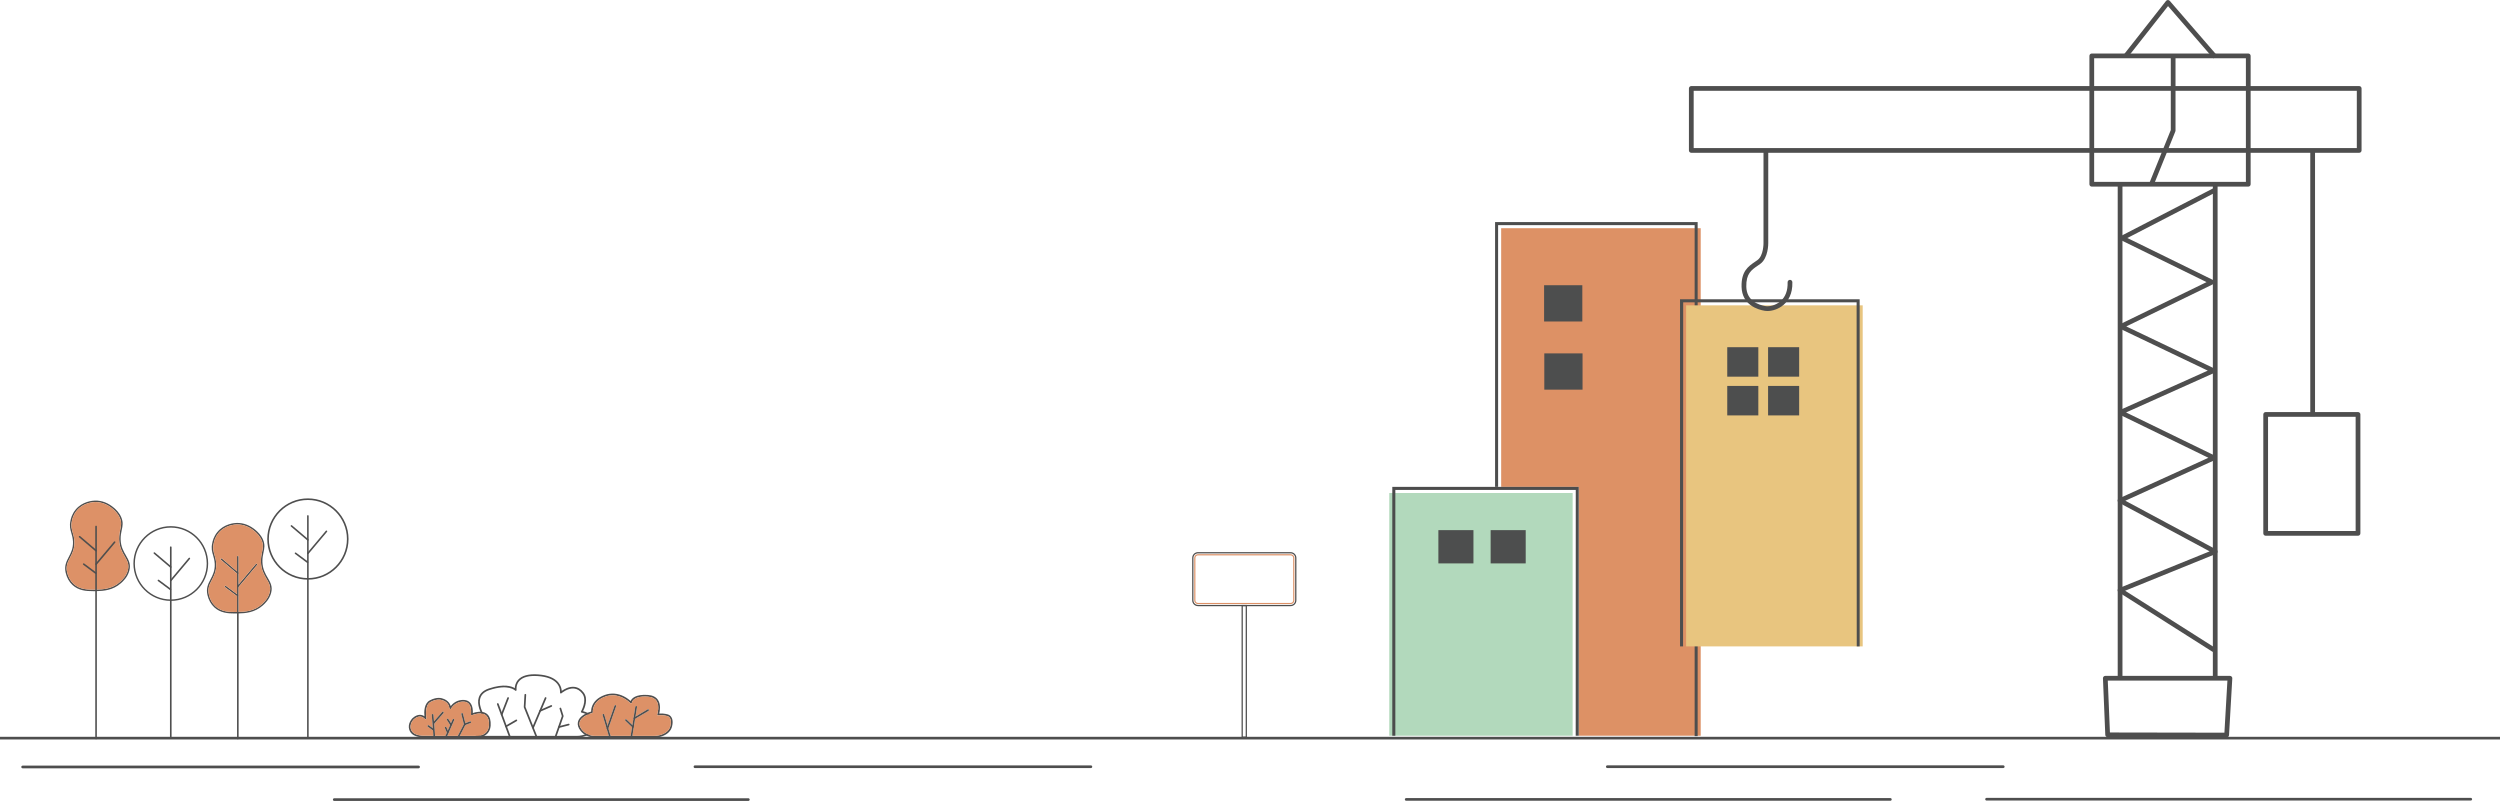   <svg
    width="1535"
    height="492"
    viewBox="0 0 1535 492"
    fill="none"
    xmlns="http://www.w3.org/2000/svg"
  >
    <g opacity="0.7">
      <path
        d="M853 302.691H965.611V451.728C961.588 451.728 977.903 451.733 853 451.728"
        fill="#92C99F"
      />
      <path
        d="M921.715 298.95V140.107H1044.24V238.585V451.732H1020.49C1007.38 451.709 985.427 451.732 969.355 451.732V298.95H921.715Z"
        fill="#CE6224"
      />
      <path
        d="M856.739 451.733H854.869V298.951H969.35V451.733H967.48L967.521 300.835H856.739V451.733Z"
        fill="black"
      />
      <path
        d="M917.971 298.951V136.367H1042.36V452H1040.51V138.238H919.831L919.84 298.951H917.971Z"
        fill="#020303"
      />
      <path d="M1143.7 187.48H1035.27V396.886H1143.7" fill="#DEAC49" />
      <path d="M1085.6 231.27H1104.68V213.173H1085.6V231.27Z" fill="#020303" />
      <path
        d="M1060.53 255.059H1079.61V236.962H1060.53V255.059Z"
        fill="#020303"
      />
      <path
        d="M1060.53 231.279H1079.61V213.183H1060.53V231.279Z"
        fill="#020303"
      />
      <path
        d="M1085.6 255.059H1104.68V236.962H1085.6V255.059Z"
        fill="#020303"
      />
      <path
        d="M1033.4 396.889H1031.53V183.742H1141.83V396.889H1140.04L1139.96 185.617L1033.48 185.613L1033.4 396.889Z"
        fill="#020303"
      />
      <path
        d="M948.07 197.396H971.549V175.127H948.07V197.396Z"
        fill="#020303"
      />
      <path
        d="M915.248 345.93H936.785V325.499H915.248V345.93Z"
        fill="#020303"
      />
      <path
        d="M883.162 345.93H904.699V325.499H883.162V345.93Z"
        fill="#020303"
      />
      <path
        d="M948.204 239.248H971.683V216.979H948.204V239.248Z"
        fill="#020303"
      />
      <g clip-path="url(#clip0_2690_19355)">
        <path
          d="M1448.54 93.819H1038.46C1037.65 93.819 1037 93.165 1037 92.361V54.302C1037 53.497 1037.65 52.844 1038.46 52.844H1448.54C1449.35 52.844 1450 53.497 1450 54.302V92.361C1450 93.165 1449.35 93.819 1448.54 93.819ZM1039.92 90.902H1447.08V55.76H1039.92V90.902Z"
          fill="#030303"
        />
        <path
          d="M1380.44 114.584H1284.35C1283.55 114.584 1282.9 113.931 1282.9 113.126V34.314C1282.9 33.509 1283.55 32.855 1284.35 32.855H1380.44C1381.24 32.855 1381.89 33.509 1381.89 34.314V113.126C1381.89 113.931 1381.24 114.584 1380.44 114.584ZM1285.81 111.668H1378.98V35.772H1285.81V111.668Z"
          fill="#030303"
        />
        <path
          d="M1447.82 328.944H1391.12C1390.32 328.944 1389.67 328.291 1389.67 327.486V254.466C1389.67 253.661 1390.32 253.008 1391.12 253.008H1447.82C1448.62 253.008 1449.28 253.661 1449.28 254.466V327.486C1449.28 328.291 1448.62 328.944 1447.82 328.944ZM1392.58 326.028H1446.36V255.924H1392.58V326.028Z"
          fill="#030303"
        />
        <path
          d="M1421.43 91.795H1418.51V255.526H1421.43V91.795Z"
          fill="#030303"
        />
        <path
          d="M1367.17 452.784L1294.1 452.662C1293.32 452.662 1292.68 452.044 1292.65 451.262L1291.21 416.499C1291.19 416.102 1291.34 415.717 1291.61 415.432C1291.89 415.146 1292.27 414.982 1292.66 414.982H1369.17C1369.57 414.982 1369.96 415.146 1370.23 415.437C1370.51 415.729 1370.65 416.12 1370.63 416.522L1368.62 451.414C1368.58 452.184 1367.94 452.79 1367.17 452.79V452.784ZM1295.5 449.746L1365.79 449.868L1367.63 417.899H1294.18L1295.5 449.751V449.746Z"
          fill="#030303"
        />
        <path
          d="M1303.19 112.625H1300.27V416.505H1303.19V112.625Z"
          fill="#030303"
        />
        <path
          d="M1361.6 113.154H1358.69V416.941H1361.6V113.154Z"
          fill="#030303"
        />
        <path
          d="M1358.62 400.29L1300.91 363.655C1300.45 363.363 1300.19 362.838 1300.24 362.296C1300.28 361.753 1300.63 361.281 1301.14 361.076L1356.71 338.533L1301 308.634C1300.51 308.372 1300.21 307.858 1300.23 307.299C1300.24 306.744 1300.58 306.249 1301.08 306.021L1355.96 281.08L1301.32 254.512C1300.82 254.267 1300.49 253.742 1300.5 253.177C1300.51 252.611 1300.84 252.103 1301.36 251.87L1355.57 227.565L1301.54 201.767C1301.04 201.528 1300.72 201.014 1300.72 200.454C1300.72 199.894 1301.03 199.381 1301.54 199.136L1354.83 173.215L1302.31 147.481C1301.82 147.236 1301.5 146.741 1301.5 146.186C1301.5 145.638 1301.79 145.131 1302.28 144.874L1358.97 115.588L1360.3 118.178L1306.2 146.134L1358.79 171.903C1359.29 172.148 1359.61 172.655 1359.61 173.215C1359.61 173.775 1359.29 174.283 1358.79 174.522L1305.53 200.425L1359.68 226.276C1360.19 226.521 1360.51 227.04 1360.51 227.612C1360.5 228.177 1360.16 228.691 1359.64 228.924L1305.4 253.241L1360.02 279.803C1360.53 280.048 1360.85 280.567 1360.84 281.133C1360.84 281.699 1360.51 282.206 1359.99 282.439L1304.96 307.444L1360.82 337.419C1361.31 337.687 1361.61 338.218 1361.58 338.784C1361.54 339.35 1361.19 339.845 1360.67 340.055L1304.84 362.704L1360.16 397.823L1358.6 400.284L1358.62 400.29Z"
          fill="#030303"
        />
        <path
          d="M1322.3 113.732L1319.6 112.635L1332.86 79.861V33.578H1335.77V80.153C1335.77 80.339 1335.74 80.526 1335.67 80.701L1322.31 113.738L1322.3 113.732Z"
          fill="#030303"
        />
        <path
          d="M1358.98 35.854L1331.17 3.75L1306.1 35.586L1303.81 33.783L1329.96 0.56C1330.23 0.216 1330.64 0.017 1331.08 0.006C1331.52 -0.018 1331.93 0.181 1332.22 0.507L1361.19 33.947L1358.98 35.86V35.854Z"
          fill="#030303"
        />
        <path
          d="M1085.2 190.965C1084.64 190.965 1084.12 190.924 1083.65 190.848C1079.42 190.16 1069.57 187.337 1069.32 176.08C1069.1 166.537 1073.42 163.574 1077.6 160.71C1078.09 160.372 1078.59 160.034 1079.08 159.684C1082.88 156.942 1082.8 149.301 1082.79 149.226V93.138C1082.79 92.333 1083.44 91.68 1084.25 91.68C1085.05 91.68 1085.71 92.333 1085.71 93.138V149.196C1085.71 149.546 1085.82 158.412 1080.78 162.046C1080.27 162.413 1079.76 162.763 1079.25 163.113C1075.39 165.761 1072.05 168.048 1072.23 176.01C1072.42 184.759 1079.75 187.255 1084.11 187.967C1086.04 188.282 1090.07 187.722 1093.28 184.904C1096.3 182.251 1097.75 178.354 1097.59 173.332C1097.57 172.527 1098.2 171.851 1099 171.827C1099.02 171.827 1099.03 171.827 1099.05 171.827C1099.83 171.827 1100.48 172.452 1100.51 173.239C1100.74 180.635 1097.75 184.858 1095.2 187.098C1092.08 189.845 1088.13 190.965 1085.19 190.965H1085.2Z"
          fill="#030303"
        />
      </g>
      <path
        d="M189.044 355.928C175.28 355.928 164.088 344.732 164.088 330.964C164.088 317.196 175.28 306 189.044 306C202.807 306 214 317.196 214 330.964C214 344.732 202.807 355.928 189.044 355.928ZM189.044 306.996C175.822 306.996 165.084 317.751 165.084 330.964C165.084 344.177 175.835 354.932 189.044 354.932C202.253 354.932 213.004 344.177 213.004 330.964C213.004 317.751 202.253 306.996 189.044 306.996Z"
        fill="#030303"
      />
      <path
        d="M189.044 331.986C188.93 331.986 188.817 331.948 188.729 331.872L178.62 323.286C178.418 323.11 178.381 322.794 178.557 322.593C178.734 322.378 179.049 322.366 179.25 322.53L189.359 331.116C189.56 331.292 189.598 331.608 189.422 331.809C189.321 331.923 189.182 331.986 189.044 331.986Z"
        fill="#030303"
      />
      <path
        d="M189.057 340.258C188.943 340.258 188.83 340.22 188.741 340.144C188.527 339.968 188.502 339.653 188.678 339.451L200.072 325.897C200.249 325.695 200.564 325.67 200.766 325.834C200.98 326.011 201.005 326.326 200.829 326.528L189.435 340.081C189.334 340.195 189.195 340.258 189.057 340.258Z"
        fill="#030303"
      />
      <path
        d="M188.83 345.717C188.729 345.717 188.628 345.692 188.54 345.616L181.141 340.106C180.927 339.942 180.877 339.627 181.04 339.413C181.204 339.198 181.519 339.148 181.734 339.312L189.132 344.822C189.346 344.986 189.397 345.301 189.233 345.515C189.132 345.641 188.994 345.717 188.842 345.717H188.83Z"
        fill="#030303"
      />
      <path
        d="M188.552 453.591V316.767C188.552 316.49 188.766 316.275 189.031 316.275C189.295 316.275 189.522 316.49 189.522 316.767V453.565"
        fill="#030303"
      />
      <path
        d="M104.861 368.966C92.207 368.966 81.909 358.665 81.909 346.006C81.909 333.348 92.207 323.047 104.861 323.047C117.515 323.047 127.813 333.348 127.813 346.006C127.813 358.665 117.515 368.966 104.861 368.966ZM104.861 323.967C92.711 323.967 82.817 333.852 82.817 346.019C82.817 358.186 92.698 368.071 104.861 368.071C117.024 368.071 126.905 358.186 126.905 346.019C126.905 333.852 117.024 323.967 104.861 323.967Z"
        fill="#030303"
      />
      <path
        d="M104.861 348.654C104.748 348.654 104.634 348.616 104.546 348.54L94.438 339.954C94.236 339.778 94.198 339.462 94.374 339.261C94.551 339.046 94.866 339.034 95.068 339.198L105.176 347.784C105.378 347.96 105.416 348.276 105.239 348.477C105.138 348.591 105 348.654 104.861 348.654Z"
        fill="#030303"
      />
      <path
        d="M104.874 356.924C104.76 356.924 104.647 356.886 104.559 356.81C104.345 356.634 104.319 356.319 104.496 356.117L115.89 342.563C116.066 342.361 116.381 342.336 116.583 342.5C116.797 342.677 116.823 342.992 116.646 343.194L105.252 356.747C105.151 356.861 105.013 356.924 104.874 356.924Z"
        fill="#030303"
      />
      <path
        d="M104.659 362.396C104.558 362.396 104.457 362.371 104.369 362.296L96.97 356.786C96.756 356.622 96.706 356.307 96.87 356.092C97.033 355.878 97.348 355.828 97.563 355.992L104.961 361.501C105.176 361.665 105.226 361.98 105.062 362.195C104.961 362.321 104.823 362.396 104.671 362.396H104.659Z"
        fill="#030303"
      />
      <path
        d="M104.357 453.618V335.959C104.357 335.681 104.584 335.467 104.862 335.467C105.139 335.467 105.353 335.681 105.353 335.959V453.58"
        fill="#030303"
      />
      <path
        d="M146.518 351.895C146.518 352.008 146.48 352.122 146.404 352.21C146.303 352.323 146.165 352.386 146.026 352.386C145.913 352.386 145.799 352.349 145.698 352.26L145.534 352.122L135.59 343.674C135.388 343.498 135.35 343.182 135.527 342.981C135.716 342.766 136.018 342.741 136.233 342.918L145.534 350.836L146.341 351.516C146.455 351.617 146.518 351.756 146.518 351.895Z"
        fill="#030303"
      />
      <path
        d="M157.811 346.926L146.518 360.354L146.417 360.48C146.329 360.594 146.177 360.657 146.039 360.657C145.925 360.657 145.812 360.619 145.724 360.543C145.522 360.367 145.484 360.051 145.661 359.85L146.518 358.828L157.067 346.296C157.244 346.082 157.559 346.069 157.761 346.233C157.962 346.409 157.987 346.725 157.811 346.926Z"
        fill="#030303"
      />
      <path
        d="M146.214 365.927C146.114 366.053 145.962 366.116 145.811 366.116C145.71 366.116 145.622 366.091 145.534 366.028H145.521L138.123 360.518C137.908 360.354 137.858 360.039 138.022 359.825C138.186 359.611 138.501 359.56 138.715 359.724L145.534 364.805L146.114 365.234C146.328 365.398 146.378 365.7 146.214 365.927Z"
        fill="#030303"
      />
      <path
        d="M146.517 341.771V453.466C146.517 453.744 146.29 453.958 146.026 453.958C145.748 453.958 145.534 453.744 145.534 453.466V341.771C145.534 341.506 145.748 341.279 146.026 341.279C146.303 341.279 146.517 341.506 146.517 341.771Z"
        fill="#030303"
      />
      <path
        d="M164.428 354.819C162.928 352.31 161.239 349.398 161.125 344.947C161.062 342.614 161.466 340.774 161.806 339.172C162.361 336.638 162.814 334.47 161.516 331.393C160.281 328.405 158.163 326.577 157.18 325.669C153.55 322.517 149.567 320.992 145.37 321.08C144.11 321.105 137.631 321.496 133.434 326.69C131.178 329.426 130.523 332.301 130.334 333.373C129.565 336.726 130.182 338.782 130.838 340.975C131.292 342.501 131.733 344.077 131.846 346.246C132.023 350.419 130.611 353.13 129.262 355.714C127.788 358.539 126.414 361.211 127.372 365.36C128.078 368.423 129.489 370.97 131.569 372.912C135.312 376.379 140.051 376.682 144.11 376.682H145.572C145.887 376.682 146.164 376.682 146.479 376.656H146.517C150.488 376.568 156.399 376.19 161.352 371.752C162.562 370.655 165.436 368.121 166.482 363.998C167.516 360.14 166.003 357.555 164.428 354.819ZM165.6 363.746C164.591 367.616 161.882 370.037 160.735 371.084C156.033 375.295 150.374 375.673 146.517 375.723H146.479C146.164 375.761 145.887 375.761 145.572 375.761H145.459C141.098 375.812 136.106 375.837 132.212 372.231C130.271 370.403 128.922 368.032 128.267 365.158C127.372 361.35 128.607 358.929 130.069 356.143C131.43 353.546 132.955 350.646 132.754 346.195C132.665 343.913 132.161 342.211 131.708 340.723C131.09 338.555 130.523 336.689 131.229 333.562C131.43 332.515 132.023 329.842 134.128 327.283C138.11 322.404 144.186 322.038 145.408 322.013H145.711C149.567 322.013 153.235 323.475 156.563 326.375C157.495 327.22 159.487 328.972 160.672 331.759C161.856 334.545 161.44 336.5 160.898 338.971C160.558 340.522 160.218 342.299 160.218 344.506V344.985C160.331 349.688 162.058 352.651 163.608 355.298C165.184 357.971 166.507 360.278 165.6 363.746Z"
        fill="#030303"
      />
      <path
        d="M165.6 363.747C164.591 367.617 161.881 370.038 160.734 371.085C156.033 375.296 150.374 375.674 146.517 375.724V360.355L157.81 346.927C157.987 346.726 157.962 346.41 157.76 346.234C157.558 346.07 157.243 346.083 157.067 346.297L146.517 358.829V341.771C146.517 341.506 146.29 341.279 146.026 341.279C145.748 341.279 145.534 341.506 145.534 341.771V350.836L136.232 342.918C136.018 342.741 135.716 342.767 135.526 342.981C135.35 343.183 135.388 343.498 135.589 343.674L145.534 352.122V364.806L138.715 359.725C138.501 359.561 138.186 359.611 138.022 359.825C137.858 360.04 137.909 360.355 138.123 360.519L145.521 366.029H145.534V375.762H145.458C141.097 375.813 136.106 375.838 132.212 372.232C130.271 370.404 128.922 368.033 128.267 365.159C127.372 361.351 128.607 358.93 130.069 356.144C131.43 353.547 132.955 350.647 132.754 346.196C132.665 343.914 132.161 342.212 131.707 340.724C131.09 338.556 130.523 336.69 131.229 333.563C131.43 332.516 132.023 329.843 134.127 327.284C138.11 322.405 144.185 322.039 145.408 322.014H145.71C149.567 322.014 153.235 323.476 156.563 326.376C157.495 327.221 159.487 328.973 160.671 331.76C161.856 334.546 161.44 336.5 160.898 338.972C160.558 340.522 160.218 342.3 160.218 344.507V344.986C160.331 349.689 162.058 352.651 163.608 355.299C165.184 357.972 166.507 360.279 165.6 363.747Z"
        fill="#CE6326"
      />
      <path
        d="M77.372 341.076C75.872 338.567 74.183 335.667 74.07 331.217C74.02 328.871 74.41 327.043 74.751 325.442C75.318 322.908 75.759 320.739 74.473 317.663C73.238 314.675 71.121 312.846 70.138 311.939C66.508 308.787 62.525 307.261 58.328 307.349C57.055 307.375 50.576 307.778 46.379 312.96C44.123 315.696 43.48 318.571 43.279 319.642C42.522 322.996 43.14 325.051 43.783 327.258C44.236 328.783 44.69 330.359 44.803 332.528C44.967 336.701 43.568 339.399 42.207 341.996C40.745 344.821 39.359 347.494 40.316 351.642C41.022 354.718 42.434 357.252 44.514 359.194C48.257 362.661 52.996 362.976 57.055 362.976H58.97C59.109 362.976 59.285 362.951 59.424 362.951C63.395 362.863 69.344 362.497 74.297 358.047C75.507 356.95 78.381 354.416 79.427 350.293C80.473 346.435 78.948 343.837 77.372 341.101V341.076ZM78.557 350.015C77.549 353.873 74.839 356.307 73.679 357.341C68.978 361.564 63.281 361.93 59.424 361.993C59.285 362.018 59.109 362.018 58.97 362.018H58.403C54.03 362.069 49.051 362.106 45.157 358.501C43.215 356.672 41.854 354.302 41.211 351.427C40.316 347.62 41.552 345.199 43.014 342.413C44.362 339.815 45.888 336.915 45.686 332.465C45.598 330.183 45.093 328.493 44.64 326.993C44.022 324.824 43.455 322.958 44.161 319.831C44.362 318.785 44.955 316.112 47.06 313.54C51.03 308.661 57.118 308.295 58.328 308.27H58.643C62.5 308.27 66.167 309.732 69.495 312.632C70.427 313.477 72.419 315.229 73.604 318.016C74.788 320.802 74.36 322.756 73.831 325.228C73.49 326.778 73.15 328.556 73.15 330.75V331.229C73.263 335.932 74.978 338.895 76.528 341.543C78.103 344.216 79.427 346.535 78.532 350.003L78.557 350.015Z"
        fill="#030303"
      />
      <path
        d="M78.557 350.017C77.548 353.875 74.838 356.308 73.679 357.342C68.978 361.566 63.281 361.932 59.424 361.995C59.285 362.02 59.109 362.02 58.97 362.02H58.403C54.029 362.07 49.051 362.108 45.156 358.502C43.215 356.674 41.854 354.304 41.211 351.429C40.316 347.621 41.551 345.201 43.013 342.414C44.362 339.817 45.887 336.917 45.685 332.467C45.597 330.184 45.093 328.495 44.639 326.995C44.022 324.826 43.454 322.96 44.16 319.833C44.362 318.787 44.954 316.114 47.059 313.542C51.029 308.662 57.117 308.297 58.327 308.271H58.642C62.499 308.271 66.167 309.734 69.494 312.634C70.427 313.479 72.418 315.231 73.603 318.018C74.788 320.804 74.359 322.758 73.83 325.229C73.49 326.78 73.15 328.558 73.15 330.752V331.231C73.263 335.934 74.977 338.897 76.527 341.544C78.103 344.217 79.426 346.537 78.531 350.004L78.557 350.017Z"
        fill="#CE6326"
      />
      <path
        d="M58.983 338.631C58.87 338.631 58.756 338.593 58.668 338.518L48.56 329.919C48.358 329.742 48.32 329.427 48.497 329.225C48.673 329.024 48.988 328.998 49.19 329.162L59.298 337.761C59.5 337.938 59.538 338.253 59.361 338.454C59.26 338.568 59.122 338.631 58.983 338.631Z"
        fill="#030303"
      />
      <path
        d="M58.995 346.9C58.882 346.9 58.768 346.862 58.68 346.786C58.466 346.61 58.44 346.295 58.617 346.093L70.011 332.552C70.187 332.337 70.502 332.325 70.704 332.489C70.918 332.665 70.944 332.98 70.767 333.182L59.373 346.723C59.272 346.837 59.134 346.9 58.995 346.9Z"
        fill="#030303"
      />
      <path
        d="M58.769 352.373C58.668 352.373 58.567 352.348 58.479 352.272L51.081 346.762C50.866 346.599 50.816 346.283 50.98 346.069C51.144 345.855 51.459 345.804 51.673 345.968L59.072 351.478C59.286 351.642 59.336 351.957 59.172 352.171C59.072 352.297 58.933 352.373 58.782 352.373H58.769Z"
        fill="#030303"
      />
      <path
        d="M58.983 453.956C58.706 453.956 58.491 453.742 58.491 453.464V323.248C58.491 322.97 58.706 322.756 58.983 322.756C59.26 322.756 59.474 322.97 59.474 323.248V453.464C59.474 453.742 59.26 453.956 58.983 453.956Z"
        fill="#030303"
      />
      <path
        d="M1600.53 454.04H-59.136C-59.602 454.04 -59.961 453.681 -59.961 453.216C-59.961 452.75 -59.602 452.391 -59.136 452.391H1600.55C1601.02 452.391 1601.38 452.75 1601.38 453.216C1601.38 453.681 1601.02 454.04 1600.55 454.04H1600.53Z"
        fill="#030303"
      />
      <path
        d="M256.998 471.744H13.898C13.433 471.744 13.073 471.384 13.073 470.919C13.073 470.453 13.433 470.094 13.898 470.094H256.998C257.464 470.094 257.823 470.453 257.823 470.919C257.823 471.384 257.464 471.744 256.998 471.744Z"
        fill="#030303"
      />
      <path
        d="M669.806 471.597H426.706C426.24 471.597 425.881 471.238 425.881 470.772C425.881 470.307 426.24 469.947 426.706 469.947H669.806C670.271 469.947 670.631 470.307 670.631 470.772C670.631 471.238 670.271 471.597 669.806 471.597Z"
        fill="#030303"
      />
      <path
        d="M459.48 491.775H205.236C204.771 491.775 204.411 491.415 204.411 490.95C204.411 490.485 204.771 490.125 205.236 490.125H459.48C459.945 490.125 460.304 490.485 460.304 490.95C460.304 491.415 459.945 491.775 459.48 491.775Z"
        fill="#030303"
      />
      <path
        d="M1229.99 471.576H986.892C986.427 471.576 986.067 471.216 986.067 470.751C986.067 470.285 986.427 469.926 986.892 469.926H1229.99C1230.46 469.926 1230.82 470.285 1230.82 470.751C1230.82 471.216 1230.46 471.576 1229.99 471.576Z"
        fill="#030303"
      />
      <path
        d="M1160.68 491.669H863.407C862.942 491.669 862.582 491.31 862.582 490.844C862.582 490.379 862.942 490.02 863.407 490.02H1160.68C1161.15 490.02 1161.5 490.379 1161.5 490.844C1161.5 491.31 1161.15 491.669 1160.68 491.669Z"
        fill="#030303"
      />
      <path
        d="M1517.03 491.542H1219.76C1219.29 491.542 1218.93 491.183 1218.93 490.717C1218.93 490.252 1219.29 489.893 1219.76 489.893H1517.03C1517.5 489.893 1517.86 490.252 1517.86 490.717C1517.86 491.183 1517.5 491.542 1517.03 491.542Z"
        fill="#030303"
      />
      <path
        d="M354.048 452.894H297.132C295.553 452.894 294.021 452.54 292.696 451.865C289.629 450.307 288.505 447.687 289.534 444.49C290.201 442.406 291.321 441.031 292.864 440.399C294.207 439.848 295.589 439.98 296.603 440.231C295.159 437.823 292.554 432.612 293.958 428.24C294.783 425.682 296.848 423.828 300.098 422.734C309.476 419.581 314.215 421.358 316.079 422.54C316.119 421.256 316.476 419.172 318.121 417.362C320.474 414.775 324.603 413.673 330.389 414.078C336.313 414.494 340.53 416.198 342.915 419.146C344.451 421.04 344.841 422.996 344.918 424.193C346.355 423.164 349.343 421.402 352.589 421.723C354.836 421.945 356.784 423.128 358.385 425.237C361.38 429.182 358.973 434.79 358.01 436.677C359.451 437.031 362.704 438.082 364.503 440.633C365.604 442.195 365.973 444.052 365.59 446.147C365.225 448.161 363.748 449.858 361.198 451.186C359.057 452.303 356.583 452.894 354.048 452.894ZM294.885 441.074C294.352 441.074 293.794 441.158 293.254 441.381C292.018 441.892 291.106 443.045 290.537 444.815C289.661 447.537 290.548 449.595 293.174 450.927C294.352 451.526 295.72 451.839 297.132 451.839H354.048C356.412 451.839 358.717 451.292 360.709 450.252C362.952 449.084 364.244 447.639 364.55 445.961C364.878 444.154 364.572 442.567 363.642 441.246C361.592 438.334 357.167 437.575 357.123 437.568C356.952 437.538 356.806 437.429 356.729 437.268C356.656 437.111 356.664 436.925 356.755 436.776C356.795 436.71 360.683 430.014 357.543 425.872C356.127 424.007 354.424 422.964 352.483 422.77C348.5 422.376 344.761 425.646 344.724 425.678C344.56 425.824 344.32 425.854 344.126 425.748C343.933 425.642 343.823 425.427 343.853 425.208C343.853 425.182 344.203 422.394 342.08 419.785C339.884 417.088 335.926 415.519 330.319 415.125C324.87 414.742 321.029 415.731 318.906 418.066C316.702 420.486 317.177 423.544 317.18 423.577C317.22 423.81 317.1 424.04 316.885 424.139C316.673 424.241 316.418 424.186 316.261 424.011C316.224 423.971 312.227 419.763 300.433 423.73C297.519 424.711 295.68 426.332 294.965 428.554C293.269 433.82 298.27 440.866 298.321 440.939C298.463 441.136 298.453 441.41 298.292 441.593C298.132 441.779 297.865 441.83 297.65 441.717C297.632 441.709 296.37 441.067 294.889 441.067L294.885 441.074Z"
        fill="#030303"
      />
      <path
        d="M313.041 452.893C312.825 452.893 312.625 452.762 312.545 452.546L305.14 432.425C305.037 432.151 305.18 431.848 305.453 431.746C305.727 431.644 306.03 431.786 306.132 432.06L313.537 452.181C313.639 452.455 313.497 452.758 313.223 452.86C313.161 452.882 313.103 452.893 313.041 452.893Z"
        fill="#030303"
      />
      <path
        d="M308.025 439.264C307.963 439.264 307.898 439.253 307.836 439.228C307.562 439.122 307.431 438.815 307.537 438.545L311.491 428.386C311.597 428.116 311.903 427.981 312.173 428.087C312.446 428.193 312.578 428.499 312.472 428.769L308.518 438.929C308.438 439.137 308.237 439.264 308.025 439.264Z"
        fill="#030303"
      />
      <path
        d="M310.696 446.516C310.513 446.516 310.334 446.421 310.24 446.253C310.094 446.001 310.181 445.676 310.433 445.53L316.791 441.852C317.043 441.706 317.367 441.794 317.513 442.045C317.659 442.297 317.572 442.622 317.32 442.768L310.962 446.446C310.878 446.494 310.787 446.516 310.699 446.516H310.696Z"
        fill="#030303"
      />
      <path
        d="M329.236 452.463C329.028 452.463 328.827 452.339 328.747 452.131L321.63 434.331C321.601 434.258 321.59 434.181 321.593 434.104L322.024 426.55C322.042 426.259 322.287 426.032 322.582 426.054C322.874 426.072 323.096 426.321 323.078 426.613L322.655 434.046L329.728 451.737C329.837 452.007 329.706 452.314 329.432 452.423C329.367 452.449 329.301 452.46 329.236 452.46V452.463Z"
        fill="#030303"
      />
      <path
        d="M327.278 447.303C327.208 447.303 327.139 447.289 327.07 447.259C326.8 447.146 326.676 446.836 326.789 446.566L334.518 428.368C334.632 428.098 334.942 427.974 335.212 428.087C335.482 428.2 335.606 428.51 335.492 428.78L327.763 446.978C327.679 447.179 327.482 447.3 327.278 447.3V447.303Z"
        fill="#030303"
      />
      <path
        d="M331.677 436.947C331.472 436.947 331.279 436.826 331.191 436.629C331.075 436.363 331.199 436.049 331.465 435.936L338.301 432.962C338.567 432.845 338.881 432.969 338.994 433.236C339.111 433.502 338.987 433.816 338.72 433.929L331.885 436.903C331.815 436.932 331.746 436.947 331.673 436.947H331.677Z"
        fill="#030303"
      />
      <path
        d="M341.099 452.894C341.041 452.894 340.982 452.883 340.924 452.865C340.65 452.77 340.504 452.467 340.599 452.194L344.966 439.681L343.561 435.159C343.474 434.882 343.631 434.586 343.908 434.499C344.185 434.411 344.48 434.568 344.568 434.846L346.023 439.531C346.056 439.641 346.056 439.754 346.016 439.863L341.595 452.54C341.518 452.759 341.314 452.894 341.095 452.894H341.099Z"
        fill="#030303"
      />
      <path
        d="M343.309 446.909C343.075 446.909 342.86 446.752 342.798 446.512C342.725 446.231 342.897 445.942 343.177 445.869L349.054 444.359C349.339 444.286 349.623 444.457 349.696 444.738C349.769 445.019 349.597 445.307 349.317 445.38L343.44 446.891C343.396 446.902 343.353 446.909 343.309 446.909Z"
        fill="#030303"
      />
      <path
        d="M410.351 438.76C410.238 438.72 407.794 437.866 404.784 438.121C405.2 436.468 405.879 432.582 404 429.761C402.775 427.922 400.703 426.889 397.839 426.692C390.131 426.163 387.859 428.896 387.195 430.407C386.44 429.721 385.05 428.586 383.168 427.619C379.338 425.649 375.289 425.317 371.458 426.659C366.614 428.353 364.557 431.163 363.685 433.221C363.003 434.826 362.915 436.224 362.923 436.921C361.299 437.355 355.755 439.143 354.828 443.387C354.463 445.051 355.003 446.821 356.426 448.653C358.494 451.31 361.799 452.901 365.268 452.901H401.443C403.314 452.901 405.098 452.587 406.74 451.974C409.928 450.781 411.963 448.755 412.627 446.12C412.89 445.07 412.999 444.161 412.999 443.38C412.999 439.793 410.676 438.881 410.351 438.767V438.76ZM411.602 445.854C410.876 448.741 408.356 450.233 406.368 450.978C404.843 451.547 403.183 451.839 401.439 451.839H365.265C362.12 451.839 359.125 450.401 357.254 448C356.032 446.427 355.561 444.949 355.857 443.606C356.776 439.388 363.517 437.851 363.587 437.837C363.853 437.779 364.032 437.527 363.995 437.257C363.988 437.191 363.284 430.633 371.805 427.648C373.315 427.119 374.763 426.904 376.124 426.904C382.508 426.904 387.005 431.688 387.06 431.746C387.199 431.9 387.417 431.954 387.614 431.889C387.811 431.827 387.954 431.648 387.976 431.444C387.994 431.265 388.556 427.108 397.766 427.747C400.283 427.918 402.081 428.794 403.117 430.345C405.226 433.505 403.573 438.523 403.555 438.57C403.497 438.746 403.533 438.939 403.65 439.081C403.767 439.224 403.953 439.293 404.135 439.264C407.228 438.797 409.964 439.749 409.99 439.76C410.001 439.76 410.015 439.767 410.023 439.771C410.139 439.804 412.897 440.687 411.595 445.861L411.602 445.854Z"
        fill="#030303"
      />
      <path
        d="M411.602 445.854C410.876 448.741 408.355 450.233 406.367 450.978C404.842 451.547 403.182 451.839 401.439 451.839H388.285L389.16 446.387C389.164 446.369 389.168 446.35 389.168 446.332L389.967 441.347L398.218 436.447C398.47 436.297 398.55 435.972 398.4 435.72C398.251 435.469 397.926 435.388 397.678 435.538L390.185 439.986L391.138 434.06C391.185 433.772 390.988 433.502 390.7 433.454C390.415 433.407 390.142 433.604 390.094 433.892L388.281 445.201L384.655 441.72C384.448 441.515 384.112 441.526 383.911 441.734C383.707 441.946 383.714 442.278 383.926 442.482L388.081 446.467L387.22 451.835H374.905L373.533 447.23L378.316 433.615C378.414 433.341 378.268 433.038 377.991 432.94C377.717 432.841 377.415 432.987 377.32 433.265L373.019 445.508L370.991 438.713C370.907 438.435 370.612 438.275 370.334 438.359C370.053 438.443 369.897 438.738 369.977 439.016L373.803 451.835H365.268C362.123 451.835 359.128 450.397 357.257 447.996C356.035 446.423 355.565 444.946 355.86 443.603C356.779 439.384 363.52 437.848 363.59 437.833C363.856 437.775 364.035 437.523 363.998 437.253C363.991 437.187 363.287 430.63 371.808 427.645C373.318 427.116 374.766 426.9 376.127 426.9C382.511 426.9 387.008 431.684 387.063 431.743C387.202 431.896 387.42 431.951 387.617 431.885C387.814 431.823 387.957 431.644 387.979 431.44C387.997 431.261 388.559 427.105 397.769 427.743C400.286 427.915 402.084 428.791 403.12 430.342C405.229 433.502 403.576 438.519 403.558 438.567C403.5 438.742 403.536 438.935 403.653 439.078C403.77 439.22 403.956 439.289 404.138 439.26C407.232 438.793 409.967 439.745 409.993 439.756C410.004 439.756 410.018 439.764 410.026 439.767C410.142 439.8 412.9 440.683 411.598 445.858L411.602 445.854Z"
        fill="#CE6326"
      />
      <path
        d="M374.661 452.873C374.61 452.888 374.559 452.895 374.508 452.895C374.281 452.895 374.07 452.745 374.004 452.515L373.8 451.837L369.973 439.017C369.89 438.74 370.05 438.444 370.331 438.36C370.608 438.276 370.904 438.437 370.988 438.714L373.016 445.509L373.53 447.231L374.902 451.837L375.015 452.212C375.099 452.49 374.938 452.785 374.661 452.869V452.873Z"
        fill="#030303"
      />
      <path
        d="M378.317 433.618L373.534 447.233L373.48 447.39C373.403 447.609 373.199 447.744 372.98 447.744C372.922 447.744 372.863 447.733 372.805 447.711C372.531 447.616 372.385 447.313 372.48 447.04L373.02 445.511L377.321 433.268C377.416 432.994 377.718 432.848 377.992 432.943C378.269 433.042 378.411 433.341 378.317 433.618Z"
        fill="#030303"
      />
      <path
        d="M391.138 434.06L390.186 439.986L389.967 441.344L389.168 446.328C389.168 446.347 389.165 446.365 389.161 446.383L388.286 451.835L388.187 452.444C388.143 452.703 387.921 452.89 387.665 452.89C387.636 452.89 387.611 452.89 387.581 452.882C387.293 452.838 387.096 452.565 387.144 452.276L387.217 451.831L388.078 446.463L388.282 445.197L390.095 433.888C390.142 433.6 390.412 433.403 390.7 433.45C390.989 433.498 391.185 433.768 391.138 434.056V434.06Z"
        fill="#030303"
      />
      <path
        d="M389.169 446.333C389.169 446.351 389.165 446.369 389.161 446.387C389.143 446.482 389.096 446.573 389.023 446.65C388.921 446.76 388.782 446.814 388.643 446.814C388.512 446.814 388.381 446.767 388.279 446.665L388.078 446.471L383.923 442.486C383.712 442.282 383.704 441.95 383.909 441.738C384.109 441.53 384.445 441.519 384.653 441.724L388.279 445.205L389.008 445.902C389.128 446.019 389.183 446.179 389.169 446.333Z"
        fill="#030303"
      />
      <path
        d="M398.218 436.447L389.967 441.348L389.755 441.475C389.672 441.526 389.577 441.548 389.485 441.548C389.303 441.548 389.128 441.457 389.033 441.289C388.884 441.037 388.964 440.713 389.216 440.563L390.186 439.986L397.678 435.538C397.926 435.388 398.251 435.469 398.401 435.721C398.55 435.972 398.47 436.293 398.218 436.447Z"
        fill="#030303"
      />
      <path
        d="M301.244 443.304C301.01 440.713 300.033 438.892 298.344 437.885C295.648 436.283 291.931 437.25 290.301 437.809C290.388 436.385 290.333 433.546 288.798 431.634C287.893 430.503 286.616 429.875 285.008 429.77C280.612 429.478 277.942 431.999 276.749 433.514C275.724 430.091 272.368 429.065 271.883 428.934C271.438 428.74 268.443 427.609 263.909 430.018C260.294 431.937 260.338 437.232 260.597 439.79C259.707 439.177 258.747 438.878 257.741 438.9C255.045 438.951 252.984 441.264 252.885 441.374C249.974 444.852 250.77 448.767 253.002 450.683C255.333 452.686 259.502 452.778 259.543 452.778C271.832 452.876 281.517 452.894 287.269 452.894C290.924 452.894 292.993 452.887 293.12 452.887C293.357 452.894 296.925 452.898 299.296 450.354C300.857 448.676 301.514 446.304 301.244 443.301V443.304ZM298.53 449.628C296.465 451.854 293.171 451.829 293.135 451.829C293.131 451.829 293.128 451.829 293.124 451.829C293.051 451.829 289.119 451.847 282.286 451.832C281.907 451.832 281.52 451.832 281.126 451.832C279.175 451.829 277.012 451.821 274.655 451.811C274.283 451.811 273.904 451.811 273.517 451.807C271.515 451.8 269.384 451.789 267.134 451.774C266.783 451.774 266.433 451.77 266.076 451.767C263.996 451.756 261.819 451.738 259.553 451.719C259.517 451.719 255.705 451.61 253.692 449.88C251.842 448.293 251.218 445.008 253.692 442.06C253.71 442.038 255.541 439.991 257.766 439.954C257.788 439.954 257.81 439.954 257.828 439.954C258.933 439.954 259.977 440.465 260.925 441.469C261.089 441.637 261.341 441.68 261.549 441.575C261.757 441.469 261.87 441.235 261.826 441.005C261.811 440.929 260.349 433.109 264.405 430.956C268.717 428.664 271.453 429.901 271.474 429.912C271.511 429.93 271.547 429.945 271.587 429.952C271.748 429.989 275.534 430.923 275.954 434.904C275.979 435.137 276.151 435.324 276.381 435.367C276.61 435.411 276.84 435.298 276.95 435.09C276.972 435.043 279.412 430.456 284.938 430.824C286.241 430.912 287.258 431.404 287.973 432.295C289.757 434.513 289.177 438.484 289.17 438.524C289.141 438.714 289.217 438.903 289.367 439.024C289.52 439.141 289.724 439.166 289.899 439.09C289.947 439.068 294.798 437.01 297.804 438.798C299.186 439.622 299.989 441.17 300.19 443.403C300.434 446.089 299.872 448.183 298.526 449.632L298.53 449.628Z"
        fill="#030303"
      />
      <path
        d="M298.53 449.628C296.466 451.854 293.172 451.829 293.135 451.829C293.132 451.829 293.128 451.829 293.124 451.829C293.051 451.829 289.119 451.847 282.287 451.832L285.738 445.154L288.948 443.932C289.221 443.83 289.356 443.523 289.25 443.249C289.148 442.976 288.842 442.841 288.572 442.947L285.727 444.027L284.253 438.181C284.184 437.9 283.895 437.728 283.615 437.798C283.33 437.871 283.162 438.155 283.232 438.44L284.8 444.665L281.174 451.679C281.149 451.726 281.13 451.778 281.127 451.829C279.175 451.825 277.012 451.818 274.656 451.807L278.887 442.136C279.004 441.87 278.883 441.56 278.617 441.443C278.347 441.326 278.037 441.447 277.92 441.717L276.91 444.023L275.29 441.483C275.133 441.239 274.805 441.166 274.561 441.323C274.313 441.48 274.243 441.808 274.4 442.053L276.396 445.184C276.396 445.184 276.399 445.191 276.403 445.191L274.951 448.508L274.094 446.523C273.977 446.256 273.667 446.132 273.401 446.249C273.135 446.366 273.01 446.676 273.127 446.942L274.367 449.811C274.367 449.811 274.375 449.822 274.378 449.829L273.558 451.697C273.543 451.734 273.528 451.77 273.525 451.807C271.522 451.799 269.392 451.789 267.141 451.774C267.141 451.42 267.097 450.851 267.032 449.898C266.959 448.807 266.842 447.289 266.693 445.388C266.663 445.03 266.634 444.673 266.609 444.322C266.652 444.293 266.696 444.26 266.733 444.22L272.339 437.801C272.533 437.582 272.507 437.247 272.288 437.057C272.069 436.867 271.734 436.889 271.544 437.108L266.496 442.888C266.313 440.666 266.164 438.892 266.16 438.867C266.138 438.579 265.883 438.36 265.591 438.385C265.303 438.411 265.088 438.666 265.109 438.958C265.317 441.425 265.573 444.545 265.773 447.114L263.304 445.333C263.067 445.162 262.738 445.216 262.567 445.454C262.399 445.691 262.45 446.019 262.687 446.191L265.762 448.402C265.799 448.431 265.839 448.45 265.879 448.464C265.999 450.07 266.083 451.303 266.091 451.77C264.011 451.759 261.834 451.741 259.568 451.723C259.532 451.723 255.72 451.613 253.706 449.884C251.857 448.296 251.233 445.012 253.706 442.064C253.725 442.042 255.556 439.994 257.781 439.958C257.803 439.958 257.825 439.958 257.843 439.958C258.948 439.958 259.992 440.469 260.94 441.472C261.104 441.64 261.356 441.684 261.564 441.578C261.772 441.472 261.885 441.239 261.841 441.009C261.826 440.932 260.364 433.112 264.42 430.959C268.732 428.667 271.467 429.904 271.489 429.915C271.526 429.934 271.562 429.948 271.602 429.956C271.763 429.992 275.549 430.926 275.969 434.907C275.994 435.141 276.166 435.327 276.396 435.371C276.625 435.415 276.855 435.302 276.965 435.094C276.987 435.046 279.427 430.459 284.953 430.828C286.256 430.915 287.273 431.408 287.988 432.298C289.772 434.517 289.192 438.487 289.185 438.527C289.156 438.717 289.232 438.907 289.382 439.027C289.535 439.144 289.739 439.17 289.914 439.093C289.962 439.071 294.813 437.013 297.819 438.801C299.201 439.626 300.004 441.173 300.205 443.406C300.449 446.092 299.887 448.187 298.541 449.636L298.53 449.628Z"
        fill="#CE6326"
      />
      <path
        d="M285.829 444.98L285.737 445.158L282.287 451.836L282.115 452.172C282.024 452.355 281.838 452.457 281.645 452.457C281.564 452.457 281.48 452.439 281.404 452.398C281.192 452.289 281.086 452.059 281.127 451.833C281.134 451.782 281.148 451.734 281.174 451.683L284.8 444.67L283.231 438.444C283.158 438.159 283.33 437.875 283.614 437.802C283.899 437.729 284.183 437.904 284.253 438.185L285.726 444.031L285.872 444.607C285.905 444.732 285.891 444.867 285.829 444.98Z"
        fill="#030303"
      />
      <path
        d="M288.948 443.935L285.738 445.157L285.548 445.23C285.486 445.252 285.424 445.263 285.359 445.263C285.147 445.263 284.946 445.135 284.866 444.924C284.764 444.65 284.899 444.344 285.172 444.241L285.727 444.03L288.572 442.95C288.846 442.844 289.149 442.982 289.251 443.253C289.353 443.526 289.218 443.833 288.948 443.935Z"
        fill="#030303"
      />
      <path
        d="M267.023 449.898C266.95 448.807 266.834 447.289 266.684 445.387C266.655 445.03 266.626 444.672 266.6 444.322C266.56 443.833 266.52 443.347 266.483 442.884C266.301 440.662 266.151 438.888 266.148 438.863C266.126 438.574 265.871 438.355 265.579 438.381C265.291 438.406 265.075 438.662 265.097 438.954C265.305 441.421 265.561 444.541 265.761 447.11C265.798 447.58 265.834 448.037 265.863 448.464C265.984 450.069 266.068 451.303 266.075 451.77C266.075 451.828 266.075 451.872 266.075 451.908C266.049 452.036 266.068 452.171 266.137 452.292C266.235 452.456 266.41 452.551 266.589 452.551C266.68 452.551 266.775 452.525 266.859 452.474C267.052 452.357 267.133 452.31 267.129 451.781C267.129 451.427 267.085 450.857 267.02 449.905L267.023 449.898Z"
        fill="#030303"
      />
      <path
        d="M272.332 437.803L266.725 444.221C266.689 444.262 266.649 444.298 266.601 444.324C266.517 444.375 266.422 444.4 266.324 444.4C266.2 444.4 266.076 444.357 265.977 444.273C265.758 444.079 265.733 443.747 265.926 443.528L266.484 442.89L271.533 437.109C271.726 436.89 272.058 436.865 272.277 437.058C272.496 437.252 272.521 437.584 272.328 437.803H272.332Z"
        fill="#030303"
      />
      <path
        d="M266.485 448.283C266.383 448.425 266.219 448.502 266.054 448.502C265.992 448.502 265.927 448.491 265.865 448.465C265.825 448.454 265.784 448.433 265.748 448.403L262.673 446.192C262.436 446.02 262.385 445.692 262.553 445.455C262.724 445.218 263.052 445.163 263.289 445.334L265.759 447.115L266.364 447.549C266.602 447.717 266.653 448.049 266.485 448.287V448.283Z"
        fill="#030303"
      />
      <path
        d="M278.886 442.14L274.655 451.81L274.52 452.12C274.432 452.317 274.243 452.438 274.035 452.438C273.966 452.438 273.893 452.423 273.823 452.394C273.593 452.292 273.469 452.044 273.517 451.807C273.524 451.77 273.535 451.734 273.55 451.697L274.37 449.829L274.947 448.508L276.399 445.191L276.909 444.023L277.92 441.717C278.036 441.447 278.35 441.326 278.616 441.443C278.883 441.56 279.007 441.874 278.886 442.136V442.14Z"
        fill="#030303"
      />
      <path
        d="M277.125 445.345C277.037 445.403 276.939 445.429 276.84 445.429C276.673 445.429 276.501 445.348 276.403 445.195C276.403 445.195 276.399 445.188 276.395 445.188L274.4 442.057C274.243 441.812 274.313 441.484 274.561 441.327C274.805 441.17 275.133 441.243 275.29 441.488L276.91 444.027L277.285 444.619C277.442 444.863 277.369 445.191 277.121 445.348L277.125 445.345Z"
        fill="#030303"
      />
      <path
        d="M275.052 450.085C274.983 450.114 274.914 450.129 274.845 450.129C274.648 450.129 274.462 450.019 274.37 449.829C274.367 449.822 274.363 449.818 274.359 449.811L273.119 446.943C273.002 446.673 273.126 446.363 273.393 446.249C273.659 446.136 273.973 446.257 274.086 446.523L274.943 448.508L275.326 449.391C275.443 449.658 275.319 449.972 275.049 450.085H275.052Z"
        fill="#030303"
      />
      <g clip-path="url(#clip1_2690_19355)">
        <path
          d="M765.62 453H762.32V371.422H765.62V453ZM763.093 452.23H764.847V372.192H763.093V452.23Z"
          fill="#030303"
        />
        <!-- <path d="M742.254 352.504V345.033H745.197C745.675 345.033 746.074 345.128 746.396 345.328C746.717 345.518 746.96 345.769 747.125 346.081C747.29 346.392 747.368 346.713 747.368 347.05C747.368 347.466 747.264 347.812 747.064 348.107C746.864 348.401 746.587 348.6 746.248 348.713V348.462C746.717 348.583 747.081 348.808 747.342 349.145C747.594 349.483 747.724 349.881 747.724 350.34C747.724 350.799 747.637 351.163 747.464 351.483C747.29 351.812 747.029 352.063 746.699 352.245C746.369 352.427 745.961 352.513 745.484 352.513H742.254V352.504ZM743.357 348.089H745.18C745.38 348.089 745.562 348.046 745.727 347.968C745.892 347.89 746.014 347.769 746.109 347.613C746.205 347.457 746.257 347.275 746.257 347.059C746.257 346.773 746.161 346.531 745.97 346.34C745.779 346.15 745.519 346.063 745.189 346.063H743.365V348.089H743.357ZM743.357 351.474H745.31C745.553 351.474 745.779 351.431 745.97 351.336C746.17 351.241 746.317 351.111 746.43 350.938C746.543 350.764 746.604 350.557 746.604 350.314C746.604 350.089 746.552 349.89 746.456 349.708C746.361 349.526 746.213 349.379 746.031 349.275C745.849 349.171 745.631 349.119 745.38 349.119H743.357V351.483V351.474Z" fill="black"/>
<path d="M751.25 352.661C750.694 352.661 750.199 352.54 749.783 352.297C749.357 352.055 749.036 351.717 748.801 351.276C748.567 350.834 748.454 350.332 748.454 349.752C748.454 349.137 748.567 348.609 748.801 348.159C749.036 347.709 749.357 347.363 749.765 347.12C750.182 346.878 750.66 346.748 751.207 346.748C751.754 346.748 752.266 346.878 752.665 347.146C753.065 347.415 753.368 347.787 753.568 348.272C753.768 348.757 753.846 349.337 753.803 350.012H752.717V349.614C752.717 348.964 752.587 348.48 752.344 348.168C752.101 347.856 751.736 347.7 751.241 347.7C750.694 347.7 750.286 347.874 750.017 348.211C749.748 348.549 749.609 349.051 749.609 349.692C749.609 350.332 749.748 350.782 750.017 351.12C750.286 351.458 750.686 351.622 751.207 351.622C751.545 351.622 751.84 351.544 752.092 351.388C752.344 351.233 752.535 351.016 752.674 350.73L753.742 351.068C753.525 351.57 753.195 351.96 752.752 352.228C752.309 352.505 751.814 352.644 751.267 352.644L751.25 352.661ZM749.244 350.012V349.163H753.256V350.012H749.244Z" fill="black"/>
<path d="M754.341 347.778V346.904H758.179V347.778H754.341ZM758.179 352.505C757.823 352.575 757.475 352.601 757.137 352.592C756.798 352.583 756.494 352.514 756.225 352.393C755.956 352.272 755.756 352.081 755.617 351.821C755.496 351.588 755.435 351.354 755.426 351.111C755.426 350.869 755.417 350.601 755.417 350.298V345.346H756.511V350.246C756.511 350.471 756.511 350.67 756.511 350.834C756.511 350.999 756.555 351.137 756.616 351.259C756.737 351.475 756.937 351.596 757.215 351.622C757.493 351.648 757.805 351.64 758.179 351.588V352.505Z" fill="black"/>
<path d="M759.359 352.506V346.904H760.332V348.263L760.193 348.09C760.262 347.908 760.349 347.744 760.462 347.597C760.575 347.45 760.705 347.32 760.844 347.225C760.983 347.121 761.148 347.043 761.322 346.982C761.495 346.922 761.678 346.887 761.86 346.878C762.042 346.87 762.225 346.878 762.39 346.904V347.917C762.207 347.865 761.999 347.857 761.782 347.874C761.556 347.891 761.348 347.969 761.165 348.09C760.992 348.203 760.844 348.341 760.749 348.506C760.644 348.67 760.575 348.852 760.532 349.051C760.488 349.25 760.462 349.458 760.462 349.683V352.514H759.368L759.359 352.506Z" fill="black"/>
<path d="M765.775 352.661C765.22 352.661 764.725 352.54 764.308 352.297C763.882 352.055 763.561 351.717 763.327 351.276C763.092 350.834 762.979 350.332 762.979 349.752C762.979 349.137 763.092 348.609 763.327 348.159C763.561 347.709 763.882 347.363 764.291 347.12C764.707 346.878 765.185 346.748 765.732 346.748C766.279 346.748 766.791 346.878 767.191 347.146C767.59 347.415 767.894 347.787 768.094 348.272C768.293 348.757 768.371 349.337 768.328 350.012H767.243V349.614C767.243 348.964 767.112 348.48 766.869 348.168C766.626 347.856 766.262 347.7 765.767 347.7C765.22 347.7 764.812 347.874 764.542 348.211C764.273 348.549 764.134 349.051 764.134 349.692C764.134 350.332 764.273 350.782 764.542 351.12C764.812 351.458 765.211 351.622 765.732 351.622C766.071 351.622 766.366 351.544 766.618 351.388C766.869 351.233 767.06 351.016 767.199 350.73L768.267 351.068C768.05 351.57 767.72 351.96 767.277 352.228C766.835 352.505 766.34 352.644 765.793 352.644L765.775 352.661ZM763.77 350.012V349.163H767.781V350.012H763.77Z" fill="black"/>
<path d="M768.866 347.778V346.904H772.704V347.778H768.866ZM772.704 352.505C772.348 352.575 772.001 352.601 771.662 352.592C771.323 352.583 771.02 352.514 770.75 352.393C770.481 352.272 770.281 352.081 770.143 351.821C770.021 351.588 769.96 351.354 769.952 351.111C769.952 350.869 769.943 350.601 769.943 350.298V345.346H771.037V350.246C771.037 350.471 771.037 350.67 771.037 350.834C771.037 350.999 771.08 351.137 771.141 351.259C771.263 351.475 771.462 351.596 771.74 351.622C772.018 351.648 772.331 351.64 772.704 351.588V352.505Z" fill="black"/>
<path d="M776.117 352.661C775.561 352.661 775.067 352.54 774.65 352.297C774.224 352.055 773.903 351.717 773.669 351.276C773.434 350.834 773.321 350.332 773.321 349.752C773.321 349.137 773.434 348.609 773.669 348.159C773.903 347.709 774.224 347.363 774.632 347.12C775.049 346.878 775.527 346.748 776.074 346.748C776.621 346.748 777.133 346.878 777.532 347.146C777.932 347.415 778.236 347.787 778.435 348.272C778.635 348.757 778.713 349.337 778.67 350.012H777.584V349.614C777.584 348.964 777.454 348.48 777.211 348.168C776.968 347.856 776.603 347.7 776.108 347.7C775.561 347.7 775.153 347.874 774.884 348.211C774.615 348.549 774.476 349.051 774.476 349.692C774.476 350.332 774.615 350.782 774.884 351.12C775.153 351.458 775.553 351.622 776.074 351.622C776.412 351.622 776.708 351.544 776.959 351.388C777.211 351.233 777.402 351.016 777.541 350.73L778.609 351.068C778.392 351.57 778.062 351.96 777.619 352.228C777.176 352.505 776.681 352.644 776.134 352.644L776.117 352.661ZM774.111 350.012V349.163H778.123V350.012H774.111Z" fill="black"/>
<path d="M779.668 352.506V346.905H780.64V348.524H780.771V352.506H779.668ZM783.619 352.506V349.753C783.619 349.537 783.601 349.312 783.566 349.078C783.532 348.844 783.462 348.636 783.358 348.437C783.254 348.238 783.115 348.082 782.924 347.961C782.742 347.84 782.499 347.779 782.195 347.779C782.004 347.779 781.813 347.814 781.648 347.875C781.474 347.935 781.318 348.039 781.196 348.186C781.075 348.333 780.962 348.515 780.892 348.749C780.823 348.983 780.779 349.26 780.779 349.597L780.102 349.346C780.102 348.836 780.198 348.385 780.389 347.996C780.58 347.606 780.857 347.303 781.213 347.087C781.569 346.87 782.004 346.758 782.507 346.758C782.898 346.758 783.219 346.818 783.488 346.948C783.749 347.069 783.966 347.234 784.131 347.442C784.296 347.641 784.417 347.866 784.504 348.1C784.591 348.342 784.652 348.567 784.678 348.801C784.713 349.026 784.721 349.234 784.721 349.407V352.524H783.619V352.506Z" fill="black"/>
<path d="M742.489 364.963L740.448 359.361H741.542L743.036 363.603L744.529 359.361H745.623L743.583 364.963H742.48H742.489Z" fill="black"/>
<path d="M748.853 365.12C748.298 365.12 747.803 364.999 747.386 364.756C746.961 364.514 746.639 364.176 746.405 363.735C746.17 363.293 746.058 362.791 746.058 362.211C746.058 361.596 746.17 361.068 746.405 360.618C746.639 360.168 746.961 359.822 747.369 359.579C747.785 359.337 748.263 359.207 748.81 359.207C749.357 359.207 749.869 359.337 750.269 359.605C750.668 359.874 750.972 360.246 751.172 360.731C751.371 361.216 751.45 361.796 751.406 362.471H750.321V362.073C750.321 361.423 750.191 360.939 749.947 360.627C749.704 360.315 749.34 360.159 748.845 360.159C748.298 360.159 747.89 360.332 747.62 360.67C747.351 361.008 747.212 361.51 747.212 362.151C747.212 362.791 747.351 363.241 747.62 363.579C747.89 363.917 748.289 364.081 748.81 364.081C749.149 364.081 749.444 364.003 749.696 363.847C749.947 363.692 750.138 363.475 750.277 363.189L751.345 363.527C751.128 364.029 750.798 364.419 750.356 364.687C749.913 364.964 749.418 365.103 748.871 365.103L748.853 365.12ZM746.856 362.462V361.614H750.868V362.462H746.856Z" fill="black"/>
<path d="M752.569 364.963V359.361H753.542V360.72L753.403 360.547C753.472 360.366 753.559 360.201 753.672 360.054C753.785 359.907 753.915 359.777 754.054 359.682C754.193 359.578 754.358 359.5 754.532 359.439C754.705 359.379 754.888 359.344 755.07 359.335C755.252 359.327 755.435 359.335 755.6 359.361V360.374C755.417 360.322 755.209 360.314 754.992 360.331C754.766 360.348 754.558 360.426 754.375 360.547C754.202 360.66 754.054 360.798 753.959 360.963C753.854 361.127 753.785 361.309 753.741 361.508C753.698 361.707 753.672 361.915 753.672 362.14V364.971H752.578L752.569 364.963Z" fill="black"/>
<path d="M756.589 364.963V357.492H757.683V360.929H757.561V364.963H756.598H756.589ZM759.228 365.119C758.69 365.119 758.239 364.989 757.874 364.73C757.509 364.47 757.231 364.115 757.049 363.665C756.867 363.215 756.771 362.713 756.771 362.158C756.771 361.604 756.867 361.094 757.049 360.652C757.231 360.211 757.509 359.856 757.874 359.596C758.239 359.336 758.681 359.206 759.211 359.206C759.741 359.206 760.192 359.336 760.574 359.596C760.956 359.856 761.251 360.202 761.46 360.652C761.668 361.094 761.772 361.604 761.772 362.167C761.772 362.73 761.668 363.232 761.46 363.682C761.251 364.132 760.956 364.487 760.583 364.747C760.21 365.007 759.749 365.137 759.228 365.137V365.119ZM759.081 364.132C759.428 364.132 759.715 364.046 759.94 363.864C760.166 363.691 760.34 363.448 760.453 363.154C760.566 362.851 760.626 362.522 760.626 362.15C760.626 361.778 760.566 361.449 760.453 361.154C760.34 360.86 760.166 360.617 759.932 360.444C759.697 360.271 759.402 360.176 759.037 360.176C758.699 360.176 758.421 360.263 758.195 360.427C757.978 360.592 757.813 360.825 757.709 361.12C757.605 361.414 757.553 361.76 757.553 362.15C757.553 362.539 757.605 362.877 757.709 363.18C757.813 363.474 757.978 363.708 758.204 363.881C758.43 364.054 758.725 364.132 759.081 364.132Z" fill="black"/>
<path d="M765.359 365.119C764.794 365.119 764.308 364.989 763.9 364.738C763.483 364.487 763.171 364.141 762.945 363.69C762.719 363.249 762.606 362.729 762.606 362.149C762.606 361.569 762.719 361.05 762.954 360.608C763.18 360.167 763.501 359.821 763.918 359.57C764.334 359.318 764.812 359.197 765.368 359.197C765.923 359.197 766.418 359.327 766.826 359.578C767.234 359.829 767.556 360.176 767.781 360.626C768.007 361.067 768.12 361.578 768.12 362.158C768.12 362.738 768.007 363.258 767.781 363.699C767.556 364.141 767.234 364.496 766.818 364.738C766.409 364.989 765.923 365.11 765.359 365.11V365.119ZM765.359 364.097C765.897 364.097 766.297 363.916 766.566 363.552C766.835 363.188 766.965 362.721 766.965 362.149C766.965 361.578 766.835 361.093 766.566 360.747C766.297 360.401 765.897 360.219 765.368 360.219C765.003 360.219 764.708 360.297 764.465 360.47C764.23 360.634 764.056 360.859 763.935 361.154C763.822 361.44 763.761 361.777 763.761 362.158C763.761 362.747 763.9 363.214 764.169 363.569C764.438 363.924 764.838 364.097 765.359 364.097Z" fill="black"/>
<path d="M768.641 360.229V359.354H772.478V360.229H768.641ZM772.478 364.964C772.122 365.034 771.775 365.06 771.436 365.051C771.098 365.042 770.794 364.973 770.525 364.852C770.256 364.731 770.056 364.54 769.917 364.28C769.795 364.047 769.735 363.813 769.726 363.57C769.726 363.328 769.717 363.06 769.717 362.757V357.805H770.811V362.705C770.811 362.93 770.811 363.129 770.811 363.293C770.811 363.458 770.855 363.596 770.915 363.718C771.037 363.934 771.237 364.055 771.515 364.081C771.792 364.107 772.105 364.099 772.478 364.047V364.964Z" fill="black"/>
<path d="M775.891 365.12C775.335 365.12 774.84 364.999 774.423 364.756C773.998 364.514 773.676 364.176 773.442 363.735C773.208 363.293 773.095 362.791 773.095 362.211C773.095 361.596 773.208 361.068 773.442 360.618C773.676 360.168 773.998 359.822 774.406 359.579C774.823 359.337 775.3 359.207 775.847 359.207C776.394 359.207 776.906 359.337 777.306 359.605C777.705 359.874 778.009 360.246 778.209 360.731C778.409 361.216 778.487 361.796 778.443 362.471H777.358V362.073C777.358 361.423 777.228 360.939 776.985 360.627C776.741 360.315 776.377 360.159 775.882 360.159C775.335 360.159 774.927 360.332 774.658 360.67C774.388 361.008 774.25 361.51 774.25 362.151C774.25 362.791 774.388 363.241 774.658 363.579C774.927 363.917 775.326 364.081 775.847 364.081C776.186 364.081 776.481 364.003 776.733 363.847C776.985 363.692 777.176 363.475 777.315 363.189L778.382 363.527C778.165 364.029 777.835 364.419 777.393 364.687C776.95 364.964 776.455 365.103 775.908 365.103L775.891 365.12ZM773.885 362.462V361.614H777.896V362.462H773.885Z" fill="black"/>
<path d="M779.442 364.963V359.362H780.415V360.981H780.545V364.963H779.442ZM783.393 364.963V362.21C783.393 361.994 783.376 361.769 783.341 361.535C783.306 361.301 783.237 361.093 783.133 360.894C783.028 360.695 782.889 360.539 782.698 360.418C782.516 360.297 782.273 360.236 781.969 360.236C781.778 360.236 781.587 360.271 781.422 360.332C781.248 360.392 781.092 360.496 780.971 360.643C780.849 360.79 780.736 360.972 780.667 361.206C780.597 361.44 780.554 361.717 780.554 362.054L779.877 361.803C779.877 361.293 779.972 360.842 780.163 360.453C780.354 360.063 780.632 359.76 780.988 359.544C781.344 359.327 781.778 359.215 782.282 359.215C782.672 359.215 782.994 359.275 783.263 359.405C783.523 359.527 783.74 359.691 783.905 359.899C784.07 360.098 784.192 360.323 784.279 360.557C784.365 360.799 784.426 361.024 784.452 361.258C784.487 361.483 784.496 361.691 784.496 361.864V364.981H783.393V364.963Z" fill="black"/>
<path d="M786.371 363.093V357.492H787.456V363.093H786.371ZM786.371 364.963V363.907H787.456V364.963H786.371Z" fill="black"/> -->
        <path
          d="M792.414 372.192H735.586C733.606 372.192 732 370.591 732 368.617V342.575C732 340.602 733.606 339 735.586 339H792.414C794.394 339 796 340.602 796 342.575V368.617C796 370.591 794.394 372.192 792.414 372.192ZM735.586 339.771C734.032 339.771 732.773 341.026 732.773 342.575V368.617C732.773 370.166 734.032 371.422 735.586 371.422H792.414C793.968 371.422 795.227 370.166 795.227 368.617V342.575C795.227 341.026 793.968 339.771 792.414 339.771H735.586Z"
          fill="#030303"
        />
        <path
          d="M792.449 370.911H735.551C734.283 370.911 733.259 369.889 733.259 368.625V342.567C733.259 341.303 734.283 340.281 735.551 340.281H792.449C793.716 340.281 794.741 341.303 794.741 342.567V368.625C794.741 369.889 793.716 370.911 792.449 370.911ZM735.551 341.008C734.683 341.008 733.979 341.71 733.979 342.575V368.634C733.979 369.5 734.683 370.201 735.551 370.201H792.449C793.317 370.201 794.02 369.5 794.02 368.634V342.567C794.02 341.701 793.317 341 792.449 341H735.551V341.008Z"
          fill="#CE6326"
        />
      </g>
    </g>
    <defs>
      <clipPath id="clip0_2690_19355">
        <rect
          width="413"
          height="452.784"
          fill="white"
          transform="translate(1037)"
        />
      </clipPath>
      <clipPath id="clip1_2690_19355">
        <rect
          width="64"
          height="114"
          fill="white"
          transform="translate(732 339)"
        />
      </clipPath>
    </defs>
  </svg>